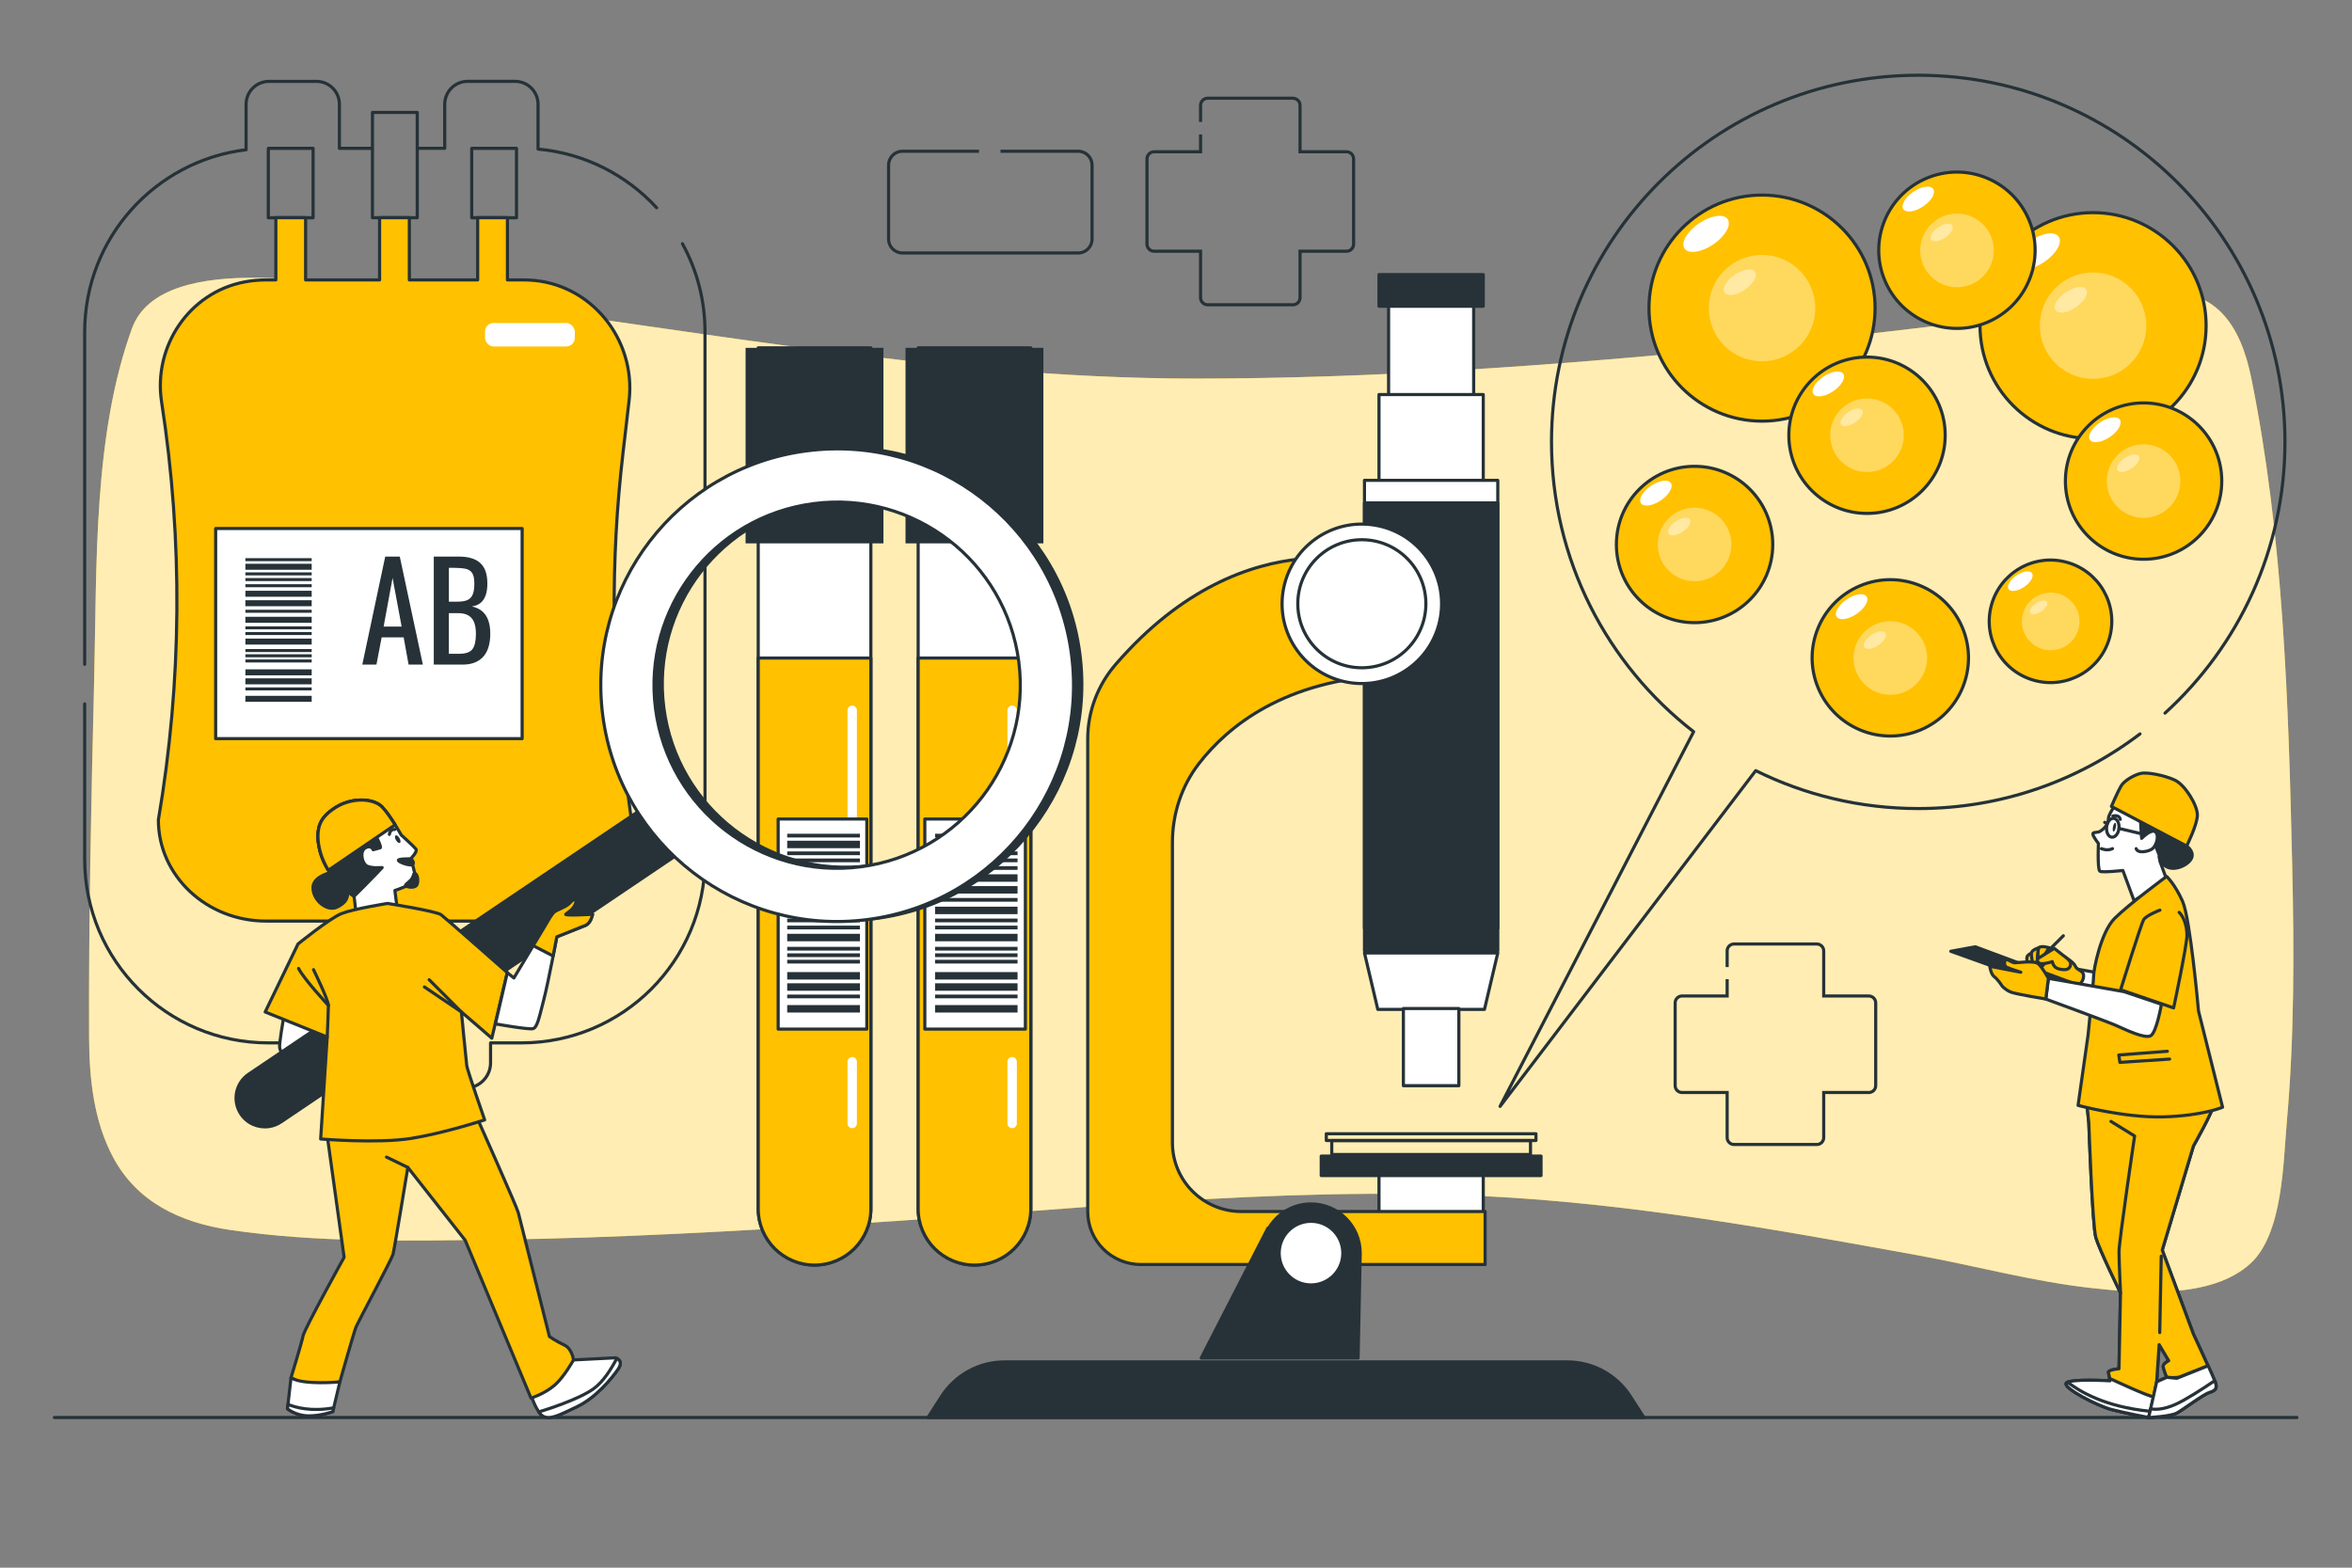 <svg xmlns="http://www.w3.org/2000/svg" viewBox="0 0 750 500"><rect x="0" y="0" width="750" height="500" fill="#808080" stroke="none"/><g id="freepik--background-simple--inject-36"><g><path d="M687.38,93.33c-12.06,1.25-26.77,5.09-33.32,5.96-34.45,4.58-68.99,8.57-103.58,11.93-56.24,5.46-112.77,9.52-169.31,9.52-84.13,0-166.95-17.18-250.2-26.92-19.8-2.31-79.4-15.31-88.92,11.01-12.35,34.13-11.15,75.42-12.01,111.31-.92,38.29-1.79,76.54-1.63,114.8,.06,13.1,1.49,26.59,7.65,38.15,7.71,14.48,21.7,20.89,37.25,23.18,28.14,4.13,56.68,3.5,85.03,3.11,38.32-.54,76.61-2.74,114.85-5.13,66.19-4.13,133.44-11.92,199.82-8.76,46.6,2.22,92.53,10.52,138.34,18.84,18.56,3.37,36.8,8.39,55.58,10.48,15.21,1.69,38.44,3.48,50.74-7.87,10.33-9.53,10.39-32.26,11.53-44.94,2.44-27.32,2.36-54.89,1.73-82.29-1.18-51.34-2.79-104.75-13.07-155.24-3.49-17.12-11.57-29.1-30.48-27.14Z" style="fill:#FFC100;"></path><path d="M687.38,93.33c-12.06,1.25-26.77,5.09-33.32,5.96-34.45,4.58-68.99,8.57-103.58,11.93-56.24,5.46-112.77,9.52-169.31,9.52-84.13,0-166.95-17.18-250.2-26.92-19.8-2.31-79.4-15.31-88.92,11.01-12.35,34.13-11.15,75.42-12.01,111.31-.92,38.29-1.79,76.54-1.63,114.8,.06,13.1,1.49,26.59,7.65,38.15,7.71,14.48,21.7,20.89,37.25,23.18,28.14,4.13,56.68,3.5,85.03,3.11,38.32-.54,76.61-2.74,114.85-5.13,66.19-4.13,133.44-11.92,199.82-8.76,46.6,2.22,92.53,10.52,138.34,18.84,18.56,3.37,36.8,8.39,55.58,10.48,15.21,1.69,38.44,3.48,50.74-7.87,10.33-9.53,10.39-32.26,11.53-44.94,2.44-27.32,2.36-54.89,1.73-82.29-1.18-51.34-2.79-104.75-13.07-155.24-3.49-17.12-11.57-29.1-30.48-27.14Z" style="fill:#fff; opacity:.7;"></path></g></g><g id="freepik--Floor--inject-36"><line x1="17.34" y1="452.1" x2="732.43" y2="452.1" style="fill:none; stroke:#263238; stroke-linecap:round; stroke-linejoin:round;"></line></g><g id="freepik--Zoom--inject-36"><path d="M690.37,227.44c23.5-21.39,38.25-52.22,38.25-86.5,0-64.58-52.35-116.94-116.94-116.94s-116.94,52.35-116.94,116.94c0,37.6,17.75,71.05,45.32,92.44l-61.72,119.49,81.52-107.08c15.62,7.73,33.2,12.09,51.81,12.09,26.58,0,51.09-8.87,70.73-23.81" style="fill:none; stroke:#263238; stroke-linecap:round; stroke-linejoin:round;"></path></g><g id="freepik--Blood_Cells--inject-36"><g><g><circle cx="561.87" cy="98.27" r="36.05" style="fill:#FFC100; stroke:#263238; stroke-linecap:round; stroke-linejoin:round;"></circle><circle cx="561.87" cy="98.27" r="16.98" style="fill:#fff; opacity:.37;"></circle><path d="M550.93,69.92c1.26,1.85-.81,5.45-4.61,8.03-3.8,2.58-7.91,3.17-9.16,1.32-1.26-1.85,.81-5.45,4.61-8.03,3.8-2.58,7.91-3.17,9.16-1.32Z" style="fill:#fff;"></path><path d="M559.66,86.71c.89,1.31-.57,3.86-3.27,5.69-2.7,1.83-5.6,2.25-6.49,.93-.89-1.31,.57-3.86,3.27-5.69,2.7-1.83,5.6-2.25,6.49-.93Z" style="fill:#fff; opacity:.43;"></path></g><g><circle cx="667.43" cy="103.87" r="36.05" style="fill:#FFC100; stroke:#263238; stroke-linecap:round; stroke-linejoin:round;"></circle><circle cx="667.43" cy="103.87" r="16.98" style="fill:#fff; opacity:.37;"></circle><path d="M656.49,75.52c1.26,1.85-.81,5.45-4.61,8.03-3.8,2.58-7.91,3.17-9.16,1.32-1.26-1.85,.81-5.45,4.61-8.03s7.91-3.17,9.16-1.32Z" style="fill:#fff;"></path><path d="M665.22,92.31c.89,1.31-.57,3.86-3.27,5.69-2.7,1.83-5.6,2.25-6.49,.93-.89-1.31,.57-3.86,3.27-5.69,2.7-1.83,5.6-2.25,6.49-.93Z" style="fill:#fff; opacity:.43;"></path></g><g><circle cx="595.35" cy="138.82" r="24.93" style="fill:#FFC100; stroke:#263238; stroke-linecap:round; stroke-linejoin:round;"></circle><circle cx="595.35" cy="138.82" r="11.74" style="fill:#fff; opacity:.37;"></circle><path d="M587.78,119.22c.87,1.28-.56,3.77-3.19,5.55-2.63,1.78-5.47,2.19-6.34,.91-.87-1.28,.56-3.77,3.19-5.55s5.47-2.19,6.34-.91Z" style="fill:#fff;"></path><path d="M593.82,130.82c.62,.91-.4,2.67-2.26,3.93-1.86,1.26-3.87,1.55-4.49,.65-.62-.91,.4-2.67,2.26-3.93,1.86-1.26,3.87-1.55,4.49-.65Z" style="fill:#fff; opacity:.43;"></path></g><g><circle cx="653.91" cy="198.19" r="19.54" transform="translate(294.7 779.44) rotate(-75.15)" style="fill:#FFC100; stroke:#263238; stroke-linecap:round; stroke-linejoin:round;"></circle><circle cx="653.91" cy="198.19" r="9.2" transform="translate(293.95 778.97) rotate(-75.07)" style="fill:#fff; opacity:.37;"></circle><path d="M647.98,182.83c.68,1-.44,2.95-2.5,4.35-2.06,1.4-4.29,1.72-4.97,.71-.68-1,.44-2.95,2.5-4.35,2.06-1.4,4.29-1.72,4.97-.71Z" style="fill:#fff;"></path><path d="M652.71,191.93c.48,.71-.31,2.09-1.77,3.08-1.46,.99-3.04,1.22-3.52,.51s.31-2.09,1.77-3.08c1.46-.99,3.04-1.22,3.52-.51Z" style="fill:#fff; opacity:.43;"></path></g><g><circle cx="624.04" cy="79.86" r="24.93" transform="translate(18 248.76) rotate(-22.87)" style="fill:#FFC100; stroke:#263238; stroke-linecap:round; stroke-linejoin:round;"></circle><circle cx="624.04" cy="79.86" r="11.74" transform="translate(17.44 246.7) rotate(-22.67)" style="fill:#fff; opacity:.37;"></circle><path d="M616.47,60.26c.87,1.28-.56,3.77-3.19,5.55-2.63,1.78-5.47,2.19-6.34,.91-.87-1.28,.56-3.77,3.19-5.55s5.47-2.19,6.34-.91Z" style="fill:#fff;"></path><path d="M622.51,71.87c.62,.91-.4,2.67-2.26,3.93-1.86,1.26-3.87,1.55-4.49,.65-.62-.91,.4-2.67,2.26-3.93,1.86-1.26,3.87-1.55,4.49-.65Z" style="fill:#fff; opacity:.43;"></path></g><g><circle cx="683.54" cy="153.44" r="24.93" style="fill:#FFC100; stroke:#263238; stroke-linecap:round; stroke-linejoin:round;"></circle><circle cx="683.54" cy="153.44" r="11.74" style="fill:#fff; opacity:.37;"></circle><path d="M675.97,133.84c.87,1.28-.56,3.77-3.19,5.55-2.63,1.78-5.47,2.19-6.34,.91-.87-1.28,.56-3.77,3.19-5.55,2.63-1.78,5.47-2.19,6.34-.91Z" style="fill:#fff;"></path><path d="M682.01,145.45c.62,.91-.4,2.67-2.26,3.93-1.86,1.26-3.87,1.55-4.49,.65-.62-.91,.4-2.67,2.26-3.93,1.86-1.26,3.87-1.55,4.49-.65Z" style="fill:#fff; opacity:.43;"></path></g><g><circle cx="540.36" cy="173.66" r="24.93" style="fill:#FFC100; stroke:#263238; stroke-linecap:round; stroke-linejoin:round;"></circle><circle cx="540.36" cy="173.66" r="11.74" style="fill:#fff; opacity:.37;"></circle><path d="M532.79,154.05c.87,1.28-.56,3.77-3.19,5.55-2.63,1.78-5.47,2.19-6.34,.91-.87-1.28,.56-3.77,3.19-5.55,2.63-1.78,5.47-2.19,6.34-.91Z" style="fill:#fff;"></path><path d="M538.83,165.66c.62,.91-.4,2.67-2.26,3.93s-3.87,1.55-4.49,.65c-.62-.91,.4-2.67,2.26-3.93s3.87-1.55,4.49-.65Z" style="fill:#fff; opacity:.43;"></path></g><g><circle cx="602.78" cy="209.87" r="24.93" transform="translate(-34.18 250.71) rotate(-22.87)" style="fill:#FFC100; stroke:#263238; stroke-linecap:round; stroke-linejoin:round;"></circle><circle cx="602.78" cy="209.87" r="11.74" transform="translate(28.15 487.7) rotate(-45)" style="fill:#fff; opacity:.37;"></circle><path d="M595.21,190.27c.87,1.28-.56,3.77-3.19,5.55-2.63,1.78-5.47,2.19-6.34,.91-.87-1.28,.56-3.77,3.19-5.55s5.47-2.19,6.34-.91Z" style="fill:#fff;"></path><path d="M601.25,201.87c.62,.91-.4,2.67-2.26,3.93-1.86,1.26-3.87,1.55-4.49,.65-.62-.91,.4-2.67,2.26-3.93,1.86-1.26,3.87-1.55,4.49-.65Z" style="fill:#fff; opacity:.43;"></path></g></g></g><g id="freepik--Microscope--inject-36"><g><rect x="439.73" y="372.04" width="33.25" height="28.89" transform="translate(912.71 772.96) rotate(180)" style="fill:#fff; stroke:#263238; stroke-linecap:round; stroke-linejoin:round;"></rect><path d="M442.79,181.23v34.13c-33.17,1.59-51.18,16.17-60.47,28.17-5.57,7.19-8.46,16.09-8.46,25.19v95.72c0,12.13,9.83,21.96,21.96,21.96h77.75v16.9h-109.82c-9.33,0-16.9-7.56-16.9-16.9h0V235.67c0-8.74,3.19-17.16,8.91-23.77,42.29-48.87,87.04-30.68,87.04-30.68Z" style="fill:#FFC100; stroke:#263238; stroke-linecap:round; stroke-linejoin:round;"></path><rect x="442.79" y="91.27" width="27.13" height="124.1" transform="translate(912.71 306.63) rotate(180)" style="fill:#fff; stroke:#263238; stroke-linecap:round; stroke-linejoin:round;"></rect><rect x="439.73" y="125.84" width="33.25" height="124.1" transform="translate(912.71 375.78) rotate(180)" style="fill:#fff; stroke:#263238; stroke-linecap:round; stroke-linejoin:round;"></rect><rect x="439.73" y="87.59" width="33.25" height="10.08" transform="translate(912.71 185.26) rotate(180)" style="fill:#263238; stroke:#263238; stroke-linecap:round; stroke-linejoin:round;"></rect><g><rect x="424.67" y="363.78" width="63.37" height="4.44" style="fill:none; stroke:#263238; stroke-linecap:round; stroke-linejoin:round;"></rect><rect x="422.93" y="361.6" width="66.85" height="2.15" style="fill:none; stroke:#263238; stroke-linecap:round; stroke-linejoin:round;"></rect></g><rect x="421.31" y="368.73" width="70.09" height="6.2" transform="translate(912.71 743.66) rotate(180)" style="fill:#263238; stroke:#263238; stroke-linecap:round; stroke-linejoin:round;"></rect><rect x="435.1" y="153.21" width="42.51" height="142.83" transform="translate(912.71 449.24) rotate(180)" style="fill:#fff; stroke:#263238; stroke-linecap:round; stroke-linejoin:round;"></rect><rect x="435.1" y="160.41" width="42.51" height="142.83" transform="translate(912.71 463.65) rotate(180)" style="fill:#263238; stroke:#263238; stroke-linecap:round; stroke-linejoin:round;"></rect><polygon points="439.35 321.94 473.36 321.94 477.61 303.93 435.1 303.93 439.35 321.94" style="fill:#fff; stroke:#263238; stroke-linecap:round; stroke-linejoin:round;"></polygon><rect x="447.51" y="321.66" width="17.69" height="24.61" transform="translate(912.71 667.93) rotate(180)" style="fill:#fff; stroke:#263238; stroke-linecap:round; stroke-linejoin:round;"></rect><circle cx="434.26" cy="192.56" r="25.43" transform="translate(-31 288.48) rotate(-35.56)" style="fill:#fff; stroke:#263238; stroke-linecap:round; stroke-linejoin:round;"></circle><path d="M413.84,192.56c0-11.28,9.14-20.42,20.42-20.42s20.42,9.14,20.42,20.42-9.14,20.42-20.42,20.42-20.42-9.14-20.42-20.42Z" style="fill:#fff; stroke:#263238; stroke-linecap:round; stroke-linejoin:round;"></path><path d="M404.32,391.69l.21,.06c2.73-4.64,7.75-7.76,13.52-7.76,8.66,0,15.69,7.02,15.69,15.69l-.68,33.44h-50.01l21.27-41.43Z" style="fill:#263238; stroke:#263238; stroke-linecap:round; stroke-linejoin:round;"></path><path d="M407.9,399.67c0-5.61,4.54-10.15,10.15-10.15s10.15,4.55,10.15,10.15-4.54,10.15-10.15,10.15-10.15-4.55-10.15-10.15Z" style="fill:#fff; stroke:#263238; stroke-linecap:round; stroke-linejoin:round;"></path><path d="M295.92,452.1h228.29l-4.38-6.8c-4.38-6.81-11.93-10.93-20.03-10.93h-179.47c-8.1,0-15.64,4.12-20.03,10.93l-4.38,6.8Z" style="fill:#263238; stroke:#263238; stroke-linecap:round; stroke-linejoin:round;"></path></g></g><g id="freepik--Test_tubes--inject-36"><g><g><path d="M241.78,110.94h35.92V385.52c0,9.91-8.05,17.96-17.96,17.96h0c-9.91,0-17.96-8.05-17.96-17.96V110.94h0Z" style="fill:#fff; stroke:#263238; stroke-linecap:round; stroke-linejoin:round;"></path><path d="M241.78,209.88v175.64c0,9.92,8.04,17.96,17.96,17.96h0c9.92,0,17.96-8.04,17.96-17.96V209.88h-35.92Z" style="fill:#FFC100; stroke:#263238; stroke-linecap:round; stroke-linejoin:round;"></path><rect x="237.75" y="110.94" width="43.96" height="62.36" style="fill:#263238;"></rect><g><line x1="271.75" y1="338.63" x2="271.75" y2="358.32" style="fill:none; stroke:#fff; stroke-linecap:round; stroke-miterlimit:10; stroke-width:3px;"></line><line x1="271.75" y1="226.54" x2="271.75" y2="315.15" style="fill:none; stroke:#fff; stroke-linecap:round; stroke-miterlimit:10; stroke-width:3px;"></line></g></g><g><rect x="248.14" y="261.22" width="28.27" height="67" style="fill:#fff; stroke:#263238; stroke-linecap:round; stroke-linejoin:round;"></rect><rect x="251.02" y="265.92" width="23.18" height="1.19" style="fill:#263238;"></rect><rect x="251.02" y="271.56" width="23.18" height="1.19" style="fill:#263238;"></rect><rect x="251.02" y="273.81" width="23.18" height="1.19" style="fill:#263238;"></rect><rect x="251.02" y="276.25" width="23.18" height="1.19" style="fill:#263238;"></rect><rect x="251.02" y="286.4" width="23.18" height="1.19" style="fill:#263238;"></rect><rect x="251.02" y="292.97" width="23.18" height="1.19" style="fill:#263238;"></rect><rect x="251.02" y="295.23" width="23.18" height="1.19" style="fill:#263238;"></rect><rect x="251.02" y="304.06" width="23.18" height="1.19" style="fill:#263238;"></rect><rect x="251.02" y="306.12" width="23.18" height="1.19" style="fill:#263238;"></rect><rect x="251.02" y="317.21" width="23.18" height="1.19" style="fill:#263238;"></rect><rect x="251.02" y="301.99" width="23.18" height="1.19" style="fill:#263238;"></rect><rect x="251.02" y="268.14" width="23.18" height="2.38" style="fill:#263238;"></rect><rect x="251.02" y="278.85" width="23.18" height="2.38" style="fill:#263238;"></rect><rect x="251.02" y="282.61" width="23.18" height="2.38" style="fill:#263238;"></rect><rect x="251.02" y="289.18" width="23.18" height="2.38" style="fill:#263238;"></rect><rect x="251.02" y="297.83" width="23.18" height="2.38" style="fill:#263238;"></rect><rect x="251.02" y="310.04" width="23.18" height="2.38" style="fill:#263238;"></rect><rect x="251.02" y="313.61" width="23.18" height="2.38" style="fill:#263238;"></rect><rect x="251.02" y="320.56" width="23.18" height="2.38" style="fill:#263238;"></rect></g></g><g><g><path d="M292.78,110.94h35.92V385.52c0,9.91-8.05,17.96-17.96,17.96h0c-9.91,0-17.96-8.05-17.96-17.96V110.94h0Z" style="fill:#fff; stroke:#263238; stroke-linecap:round; stroke-linejoin:round;"></path><path d="M292.78,209.88v175.64c0,9.92,8.04,17.96,17.96,17.96h0c9.92,0,17.96-8.04,17.96-17.96V209.88h-35.92Z" style="fill:#FFC100; stroke:#263238; stroke-linecap:round; stroke-linejoin:round;"></path><rect x="288.75" y="110.94" width="43.96" height="62.36" style="fill:#263238;"></rect><g><line x1="322.75" y1="338.63" x2="322.75" y2="358.32" style="fill:none; stroke:#fff; stroke-linecap:round; stroke-miterlimit:10; stroke-width:3px;"></line><line x1="322.75" y1="226.54" x2="322.75" y2="315.15" style="fill:none; stroke:#fff; stroke-linecap:round; stroke-miterlimit:10; stroke-width:3px;"></line></g></g><g><rect x="294.9" y="261.22" width="32.07" height="67" style="fill:#fff; stroke:#263238; stroke-linecap:round; stroke-linejoin:round;"></rect><rect x="298.17" y="265.92" width="26.3" height="1.19" style="fill:#263238;"></rect><rect x="298.17" y="271.56" width="26.3" height="1.19" style="fill:#263238;"></rect><rect x="298.17" y="273.81" width="26.3" height="1.19" style="fill:#263238;"></rect><rect x="298.17" y="276.25" width="26.3" height="1.19" style="fill:#263238;"></rect><rect x="298.17" y="286.4" width="26.3" height="1.19" style="fill:#263238;"></rect><rect x="298.17" y="292.97" width="26.3" height="1.19" style="fill:#263238;"></rect><rect x="298.17" y="295.23" width="26.3" height="1.19" style="fill:#263238;"></rect><rect x="298.17" y="304.06" width="26.3" height="1.19" style="fill:#263238;"></rect><rect x="298.17" y="306.12" width="26.3" height="1.19" style="fill:#263238;"></rect><rect x="298.17" y="317.21" width="26.3" height="1.19" style="fill:#263238;"></rect><rect x="298.17" y="301.99" width="26.3" height="1.19" style="fill:#263238;"></rect><rect x="298.17" y="268.14" width="26.3" height="2.38" style="fill:#263238;"></rect><rect x="298.17" y="278.85" width="26.3" height="2.38" style="fill:#263238;"></rect><rect x="298.17" y="282.61" width="26.3" height="2.38" style="fill:#263238;"></rect><rect x="298.17" y="289.18" width="26.3" height="2.38" style="fill:#263238;"></rect><rect x="298.17" y="297.83" width="26.3" height="2.38" style="fill:#263238;"></rect><rect x="298.17" y="310.04" width="26.3" height="2.38" style="fill:#263238;"></rect><rect x="298.17" y="313.61" width="26.3" height="2.38" style="fill:#263238;"></rect><rect x="298.17" y="320.56" width="26.3" height="2.38" style="fill:#263238;"></rect></g></g></g><g id="freepik--Blood_Bag--inject-36"><g><rect x="85.56" y="47.31" width="14.28" height="22.14" style="fill:none; stroke:#263238; stroke-linecap:round; stroke-linejoin:round;"></rect><rect x="150.42" y="47.31" width="14.28" height="22.14" style="fill:none; stroke:#263238; stroke-linecap:round; stroke-linejoin:round;"></rect><rect x="118.77" y="35.86" width="14.28" height="33.58" style="fill:none; stroke:#263238; stroke-linecap:round; stroke-linejoin:round;"></rect><path d="M27,224.5v49.56c0,32.34,26.22,58.56,58.56,58.56h9.82v6.36c0,4.45,3.61,8.05,8.05,8.05h44.95c4.45,0,8.05-3.61,8.05-8.05v-6.36h9.82c32.34,0,58.56-26.22,58.56-58.56V105.87c0-10.2-2.61-19.79-7.2-28.15m-99.04-30.41h-10.34v-14.04c0-4.04-3.27-7.31-7.31-7.31h-15.14c-4.04,0-7.31,3.27-7.31,7.31v14.49c-29,3.5-51.47,28.18-51.47,58.12v105.99M209.38,66.26c-9.58-10.42-22.89-17.36-37.81-18.71v-14.29c0-4.04-3.27-7.31-7.31-7.31h-15.14c-4.04,0-7.31,3.27-7.31,7.31v14.04h-8.42m12.41,291.48h-39.79v-6h39.79v6Z" style="fill:none; stroke:#263238; stroke-linecap:round; stroke-linejoin:round;"></path><path d="M198.62,144.83l1.98-17.07c2.27-19.54-12.19-37.5-31.84-38.44-.59-.03-1.17-.04-1.77-.04h-5.18v-19.85h-9.49v19.85h-21.79v-19.85h-9.49v19.85h-23.59v-19.85h-9.49v19.85h-3.13c-2.4,0-4.75,.23-7.01,.67-17.58,3.43-29.02,20.57-26.29,38.27h0c6.84,44.22,6.49,89.16-1.03,133.28h0c0,17.82,15.37,32.27,34.33,32.27h82.17c18.96,0,34.33-14.45,34.33-32.27l-1.87-14.05c-4.52-34.04-4.81-68.52-.84-102.63Z" style="fill:#FFC100; stroke:#263238; stroke-linecap:round; stroke-linejoin:round;"></path><rect x="68.77" y="168.57" width="97.73" height="67.02" style="fill:#fff; stroke:#263238; stroke-linecap:round; stroke-linejoin:round;"></rect><g><rect x="78.25" y="178.02" width="21.14" height=".96" style="fill:#263238;"></rect><rect x="78.25" y="182.55" width="21.14" height=".96" style="fill:#263238;"></rect><rect x="78.25" y="184.37" width="21.14" height=".96" style="fill:#263238;"></rect><rect x="78.25" y="186.33" width="21.14" height=".96" style="fill:#263238;"></rect><rect x="78.25" y="194.48" width="21.14" height=".96" style="fill:#263238;"></rect><rect x="78.25" y="199.76" width="21.14" height=".96" style="fill:#263238;"></rect><rect x="78.25" y="201.58" width="21.14" height=".96" style="fill:#263238;"></rect><rect x="78.25" y="208.67" width="21.14" height=".96" style="fill:#263238;"></rect><rect x="78.25" y="210.33" width="21.14" height=".96" style="fill:#263238;"></rect><rect x="78.25" y="219.24" width="21.14" height=".96" style="fill:#263238;"></rect><rect x="78.25" y="207.01" width="21.14" height=".96" style="fill:#263238;"></rect><rect x="78.25" y="179.81" width="21.14" height="1.91" style="fill:#263238;"></rect><rect x="78.25" y="188.42" width="21.14" height="1.91" style="fill:#263238;"></rect><rect x="78.25" y="191.44" width="21.14" height="1.91" style="fill:#263238;"></rect><rect x="78.25" y="196.72" width="21.14" height="1.91" style="fill:#263238;"></rect><rect x="78.25" y="203.67" width="21.14" height="1.91" style="fill:#263238;"></rect><rect x="78.25" y="213.48" width="21.14" height="1.91" style="fill:#263238;"></rect><rect x="78.25" y="216.35" width="21.14" height="1.91" style="fill:#263238;"></rect><rect x="78.25" y="221.93" width="21.14" height="1.91" style="fill:#263238;"></rect></g><g><path d="M115.53,211.96l7.31-34.45h4.64l7.36,34.45h-4.55l-1.57-8.68h-7.02l-1.66,8.68h-4.51Zm6.8-12.12h5.74l-2.89-15.52-2.85,15.52Z" style="fill:#263238;"></path><path d="M138.32,211.96v-34.45h7.91c1.56,0,2.91,.17,4.06,.51,1.15,.34,2.11,.87,2.87,1.57,.77,.71,1.33,1.61,1.7,2.7,.37,1.09,.55,2.38,.55,3.85s-.18,2.64-.53,3.68c-.36,1.04-.89,1.85-1.62,2.45-.72,.6-1.65,.98-2.79,1.15,1.39,.31,2.51,.84,3.36,1.6,.85,.75,1.48,1.72,1.89,2.89,.41,1.18,.62,2.59,.62,4.23,0,1.48-.17,2.82-.51,4.04-.34,1.22-.87,2.25-1.59,3.11-.72,.85-1.64,1.51-2.76,1.98-1.12,.47-2.45,.7-3.98,.7h-9.19Zm4.81-20.07h2.85c1.36,0,2.42-.19,3.19-.57,.77-.38,1.3-1,1.62-1.85,.31-.85,.47-1.96,.47-3.32,0-1.59-.24-2.74-.72-3.44-.48-.71-1.23-1.16-2.25-1.34-1.02-.18-2.35-.28-4-.28h-1.15v10.8Zm0,16.63h3.23c2.15,0,3.59-.5,4.32-1.51,.72-1.01,1.08-2.63,1.08-4.87,0-1.45-.19-2.66-.57-3.64-.38-.98-.99-1.72-1.83-2.21-.84-.5-1.96-.74-3.38-.74h-2.85v12.97Z" style="fill:#263238;"></path></g><rect x="154.66" y="103.01" width="28.63" height="7.5" rx="2.74" ry="2.74" style="fill:#fff;"></rect></g></g><g id="freepik--Symbols--inject-36"><path d="M382.83,42.89v5.52h-14.81c-1.25,0-2.27,1.02-2.27,2.27v27.18c0,1.25,1.02,2.27,2.27,2.27h14.81v14.81c0,1.25,1.02,2.27,2.27,2.27h27.18c1.25,0,2.27-1.02,2.27-2.27v-14.81h14.81c1.25,0,2.27-1.02,2.27-2.27v-27.18c0-1.25-1.02-2.27-2.27-2.27h-14.81v-14.81c0-1.25-1.02-2.27-2.27-2.27h-27.18c-1.25,0-2.27,1.02-2.27,2.27v5.31" style="fill:none; stroke:#263238; stroke-miterlimit:10;"></path><path d="M550.75,312.3v5.36h-14.38c-1.22,0-2.2,.99-2.2,2.2v26.39c0,1.22,.99,2.2,2.2,2.2h14.38v14.38c0,1.22,.99,2.2,2.2,2.2h26.39c1.22,0,2.2-.99,2.2-2.2v-14.38h14.38c1.22,0,2.2-.99,2.2-2.2v-26.39c0-1.22-.99-2.2-2.2-2.2h-14.38v-14.38c0-1.22-.99-2.2-2.2-2.2h-26.39c-1.22,0-2.2,.99-2.2,2.2v5.15" style="fill:none; stroke:#263238; stroke-miterlimit:10;"></path><path d="M319.04,48.24h24.78c2.43,0,4.41,1.97,4.41,4.41v23.62c0,2.43-1.97,4.41-4.41,4.41h-56.06c-2.43,0-4.41-1.97-4.41-4.41v-23.62c0-2.43,1.97-4.41,4.41-4.41h24.42" style="fill:none; stroke:#263238; stroke-miterlimit:10;"></path></g><g id="freepik--Character_2--inject-36"><g><g><g><path d="M681.19,249.04s-4.14,2.6-4.49,4.14c-.35,1.54-4.37,5.91-4.37,7.92s-1.65,3.43-2.6,4.02c-.95,.59-2.48,.12-2.36,.95,.12,.83,1.77,2.95,1.77,2.95,0,0-.07,1.64-.08,3.51,0,2.36,.09,5.09,.55,5.35,.83,.47,7.33-.24,7.33-.24l3.54,9.57,10.75-5.79-2.48-6.74s5.91-5.79,6.97-6.62c1.06-.83,4.14-6.14,3.19-8.98-.95-2.84-6.14-7.56-9.57-8.74-3.43-1.18-8.15-1.3-8.15-1.3Z" style="fill:#fff; stroke:#263238; stroke-linecap:round; stroke-linejoin:round;"></path><path d="M697.26,269.84s2.36,1.54,1.65,3.66c-.71,2.13-5.2,4.49-8.03,2.95-2.84-1.54-2.36-3.78-2.36-3.78l-1.54-3.78s-3.78-.59-4.02-1.54c-.24-.95-.24-4.96-.47-5.67-.24-.71,14.77,8.15,14.77,8.15Z" style="fill:#263238; stroke:#263238; stroke-linecap:round; stroke-linejoin:round;"></path><path d="M673.28,257.2l23.99,12.64s3.43-6.85,3.43-9.93-3.9-9.57-7.21-11.11c-3.31-1.54-8.86-2.6-10.87-2.13-2.01,.47-5.2,2.24-6.26,4.02-1.06,1.77-3.07,6.5-3.07,6.5Z" style="fill:#FFC100; stroke:#263238; stroke-linecap:round; stroke-linejoin:round;"></path><path d="M682.96,267.36s3.07-3.19,4.37-2.01c1.3,1.18,.24,4.37-.95,5.32-1.18,.95-4.73,1.65-5.2,0" style="fill:#fff; stroke:#263238; stroke-linecap:round; stroke-linejoin:round;"></path><path d="M674.69,263.9c-.14,.77-.47,1.35-.72,1.31-.26-.05-.35-.71-.2-1.48,.14-.77,.47-1.35,.73-1.31,.26,.05,.35,.71,.2,1.48Z" style="fill:#263238;"></path><path d="M675.69,264.22c-.18,1.66-1.2,2.9-2.29,2.79s-1.82-1.55-1.65-3.21c.18-1.66,1.2-2.9,2.29-2.79s1.82,1.55,1.65,3.21Z" style="fill:none; stroke:#263238; stroke-linecap:round; stroke-linejoin:round;"></path><line x1="675.69" y1="264.22" x2="683.52" y2="266.08" style="fill:none; stroke:#263238; stroke-linecap:round; stroke-linejoin:round;"></line><line x1="671.84" y1="262.53" x2="671.14" y2="262.28" style="fill:none; stroke:#263238; stroke-linecap:round; stroke-linejoin:round;"></line><path d="M673.75,260.27s2.01-.59,2.36,1.06" style="fill:none; stroke:#263238; stroke-linecap:round; stroke-linejoin:round;"></path><path d="M670.09,270.67s1.89,.83,3.54,0" style="fill:none; stroke:#263238; stroke-linecap:round; stroke-linejoin:round;"></path></g><path d="M699.43,425.49l-9.94-26.78,9.94-33.19s6.25-11.06,6.57-13.47c0,0-13.15,1.76-26.13,.64-12.99-1.12-15.23-2.08-15.23-2.08l.8,1.28,.64,6.25s1.12,32.71,2.24,36.56c1.12,3.85,7.86,17.64,7.86,17.64l-.48,24.21s-3.69,.32-3.37,1.28c.32,.96,.48,2.57,.48,2.57,0,0-13.15-.8-13.95,.8-.8,1.6,10.1,7.22,14.43,8.34,4.33,1.12,11.86,2.57,11.86,2.57,0,0,6.89-.32,8.98-1.44,2.08-1.12,8.34-5.93,10.42-6.57,2.08-.64,2.4-1.44,1.92-3.05-.48-1.6-7.05-15.55-7.05-15.55Zm-8.5,13.79s-2.57,1.12-3.21,1.44l.8-11.86,.53,.9,2.51,4.23s-1.92,.96-1.76,1.92c.16,.96,1.12,3.37,1.12,3.37Z" style="fill:#fff; stroke:#263238; stroke-linecap:round; stroke-linejoin:round;"></path><g><path d="M704.08,435.62c-1.86-4.18-4.65-10.13-4.65-10.13l-9.94-26.78,9.94-33.19s6.25-11.06,6.57-13.47c0,0-13.15,1.76-26.13,.64-12.99-1.12-15.23-2.08-15.23-2.08l.8,1.28,.64,6.25s1.12,32.71,2.24,36.56c1.12,3.85,7.86,17.64,7.86,17.64l-.48,24.21s-3.69,.32-3.37,1.28c.32,.96,.48,2.57,.48,2.57,0,0,4.65,2.08,6.89,3.21,2.24,1.12,7.05,1.92,7.05,1.92l.96-4.81,.8-11.86,.53,.9,2.51,4.23s-1.92,.96-1.76,1.92c.16,.96,1.12,3.37,1.12,3.37,0,0,3.05,.32,4.33-.16,.9-.34,5.91-2.34,8.82-3.5Z" style="fill:#FFC100; stroke:#263238; stroke-linecap:round; stroke-linejoin:round;"></path><line x1="689.17" y1="400.64" x2="688.69" y2="425.01" style="fill:none; stroke:#263238; stroke-linecap:round; stroke-linejoin:round;"></line><path d="M673.14,357.67l7.54,4.65s-4.97,33.51-4.97,36.88,.48,13.15,.48,13.15" style="fill:none; stroke:#263238; stroke-linecap:round; stroke-linejoin:round;"></path></g><g><g><polygon points="662.16 309.04 669.74 310.41 667.64 316.7 659.66 312.83 662.16 309.04" style="fill:#fff; stroke:#263238; stroke-linecap:round; stroke-linejoin:round;"></polygon><path d="M658.69,305.41s2.58,1.45,3.14,2.82c.56,1.37,2.74,1.21,2.58,3.23-.16,2.02-1.69,3.31-4.76,3.23-3.06-.08-8.47-4.11-9.11-4.84-.65-.73,2.98-4.35,4.03-4.6s4.11,.16,4.11,.16Z" style="fill:#FFC100; stroke:#263238; stroke-linecap:round; stroke-linejoin:round;"></path><line x1="657.95" y1="298.46" x2="647.74" y2="308.66" style="fill:#263238; stroke:#263238; stroke-linecap:round; stroke-linejoin:round;"></line><path d="M653.48,302.28s-2.71-.8-3.35,0c-.64,.8-.16,5.1-.16,5.1l3.51-5.1Z" style="fill:#FFC100; stroke:#263238; stroke-linecap:round; stroke-linejoin:round;"></path><path d="M648.68,303.66s-2.16,.63-2.33,1.59c-.16,.97,.32,3.39,.65,3.79,.32,.4,1.29-1.37,1.29-1.37,0,0-.19-2.38,.39-4.01Z" style="fill:#FFC100; stroke:#263238; stroke-linecap:round; stroke-linejoin:round;"></path><path d="M650.13,302.28s-2.16,.63-2.33,1.59c-.16,.97,.32,3.39,.65,3.79s1.29-1.37,1.29-1.37c0,0-.19-2.38,.39-4.01Z" style="fill:#FFC100; stroke:#263238; stroke-linecap:round; stroke-linejoin:round;"></path><path d="M657.97,304.76l-2.92-2.29-5.36,3.35s-.25,1.42,1.22,1.52c1.47,.1,3.51-.64,3.51-.64,0,0,.31,1.81,1.85,2.25s3.98,.81,4.02-1.68c.02-.92-2.31-2.51-2.31-2.51Z" style="fill:#FFC100; stroke:#263238; stroke-linecap:round; stroke-linejoin:round;"></path></g><path d="M690.88,279.53s-12.05,8.86-16.54,13.35-6.73,16.42-6.73,18.31-1.77,18.91-1.77,18.91l-3.19,22.45s14.77,4.02,27.29,3.66c12.52-.35,18.79-3.07,18.79-3.07l-7.68-30.72s-2.6-29.42-5.08-34.97c-2.48-5.55-5.08-7.92-5.08-7.92Z" style="fill:#FFC100; stroke:#263238; stroke-linecap:round; stroke-linejoin:round;"></path><polygon points="661.14 317.44 622.06 303.4 629.88 301.97 661.86 313.9 661.14 317.44" style="fill:#263238; stroke:#263238; stroke-linecap:round; stroke-linejoin:round;"></polygon><polyline points="691.12 335.3 675.64 336.48 675.99 338.84 691.83 337.78" style="fill:none; stroke:#263238; stroke-linecap:round; stroke-linejoin:round;"></polyline></g><path d="M688.75,290.28s-4.37,1.65-5.2,3.07c-.83,1.42-7.33,22.33-7.33,22.33l16.9,5.79s4.25-19.97,4.25-23.16-1.06-5.91-2.48-7.33" style="fill:#FFC100; stroke:#263238; stroke-linecap:round; stroke-linejoin:round;"></path><path d="M652.36,318.64s19.38,7.09,22.33,8.39c2.95,1.3,9.22,4.37,11.11,3.31,1.89-1.06,3.43-10.04,3.43-10.04l-11.93-4.02-24.1-4.25-.83,6.62Z" style="fill:#fff; stroke:#263238; stroke-linecap:round; stroke-linejoin:round;"></path><path d="M672.72,439.62c.07,.45,.1,.78,.1,.78,0,0-13.15-.8-13.95,.8-.8,1.6,10.1,7.22,14.43,8.34,4.33,1.12,11.86,2.57,11.86,2.57l1.6-6.57c-2.29-.43-12.01-4.96-14.05-5.91Z" style="fill:#fff; stroke:#263238; stroke-linecap:round; stroke-linejoin:round;"></path><path d="M685.16,452.1l.48-1.99c-14.4-1.37-22.67-6.41-26.3-9.28-.24,.11-.41,.23-.48,.37-.8,1.6,10.1,7.22,14.43,8.34,4.33,1.12,11.86,2.57,11.86,2.57Z" style="fill:#fff; stroke:#263238; stroke-linecap:round; stroke-linejoin:round;"></path><g><path d="M704.57,444.09c2.08-.64,2.4-1.44,1.92-3.05-.18-.58-1.16-2.81-2.34-5.4l-.07-.02-9.94,3.98-3.21-.32-3.21,1.44-2.57,11.38s6.89-.32,8.98-1.44c2.08-1.12,8.34-5.93,10.42-6.57Z" style="fill:#fff; stroke:#263238; stroke-linecap:round; stroke-linejoin:round;"></path><path d="M706.49,441.04c-.04-.14-.13-.38-.26-.69-3.86,2.63-9.2,6.09-12.57,7.59-4.03,1.79-6.65,1.63-7.87,1.37l-.63,2.8s6.89-.32,8.98-1.44c2.08-1.12,8.34-5.93,10.42-6.57,2.08-.64,2.4-1.44,1.92-3.05Z" style="fill:#fff; stroke:#263238; stroke-linecap:round; stroke-linejoin:round;"></path></g></g><path d="M653.19,312.02s-1.94-3.52-3.22-4.63-6.38-.32-7.5-.32-2.87-1.91-3.19-.48q-.32,1.44,.64,1.91c.96,.48,4.47,1.59,4.47,1.59l-9.89-1.91s.32,2.55,1.44,3.35c1.12,.8,2.55,3.03,2.55,3.03,0,0,1.12,1.28,2.87,1.91,1.75,.64,11,2.16,11,2.16l.83-6.62Z" style="fill:#FFC100; stroke:#263238; stroke-linecap:round; stroke-linejoin:round;"></path></g></g><g id="freepik--Character_1--inject-36"><g><path d="M90.38,324.94s-1.41,7.98-1.21,9.19c.2,1.21,2.32,6.26,6.36,6.67,4.04,.4,7.88-.61,7.88-.61l.91-11.71-13.94-3.53Z" style="fill:#fff; stroke:#263238; stroke-linecap:round; stroke-linejoin:round;"></path><path d="M85.72,359.82c-3.52,.46-7.17-1.04-9.29-4.19-2.99-4.44-1.82-10.46,2.61-13.45l129.45-87.32c4.44-2.99,10.46-1.82,13.45,2.61,2.99,4.44,1.82,10.46-2.61,13.45l-129.45,87.32c-1.29,.87-2.71,1.39-4.16,1.58Z" style="fill:#263238;"></path><path d="M259.84,143.46c-41.28,5.39-70.37,43.22-64.98,84.49,5.39,41.28,43.22,70.37,84.49,64.98,41.28-5.39,70.37-43.22,64.98-84.49-5.39-41.28-43.22-70.37-84.49-64.98Zm17.31,132.65c-31.98,4.17-61.29-18.37-65.47-50.35-4.17-31.98,18.37-61.29,50.35-65.47,31.98-4.17,61.29,18.37,65.47,50.35s-18.37,61.29-50.35,65.47Z" style="fill:#263238; stroke:#263238; stroke-linecap:round; stroke-linejoin:round;"></path><g><path d="M257.2,143.8c-41.28,5.39-70.37,43.22-64.98,84.49,5.39,41.28,43.22,70.37,84.49,64.98,41.28-5.39,70.37-43.22,64.98-84.49-5.39-41.28-43.22-70.37-84.49-64.98Zm17.31,132.65c-31.98,4.17-61.29-18.37-65.47-50.35-4.17-31.98,18.37-61.29,50.35-65.47,31.98-4.17,61.29,18.37,65.47,50.35,4.17,31.98-18.37,61.29-50.35,65.47Z" style="fill:#fff; stroke:#263238; stroke-linecap:round; stroke-linejoin:round;"></path><g><g><path d="M108.82,256.56s-5.09,2.24-6.71,6.1c-1.63,3.87-.41,10.38,2.85,15.26s7.94,7.94,7.94,7.94l.81,6.71,13.02-2.24-.81-6.31s6.71-2.24,6.71-3.46-1.63-6.71-1.63-6.71c0,0,2.24-2.24,1.63-3.05-.61-.81-4.68-4.48-4.68-4.48,0,0-3.66-6.51-6.1-8.95-2.44-2.44-7.94-3.05-13.02-.81Z" style="fill:#fff; stroke:#263238; stroke-linecap:round; stroke-linejoin:round;"></path><path d="M131.07,273.93s-4.39-.12-4.02,.53c.37,.66,4.02,1.87,4.61,1.21,.59-.66-.59-1.75-.59-1.75Z" style="fill:#263238; stroke:#263238; stroke-linecap:round; stroke-linejoin:round;"></path><path d="M131.94,278.76s-.15,1.05-.98,1.96-2.26,1.66-1.43,1.96c.83,.3,2.79,.6,3.39-.45,.6-1.05,.23-4.22-.98-3.46Z" style="fill:#263238; stroke:#263238; stroke-linecap:round; stroke-linejoin:round;"></path><path d="M121.84,276.7s-4.07,.41-5.29-.81-1.83-4.48,0-5.49c1.83-1.02,2.44,.61,2.44,.61,0,0,1.63-.41,2.24-.61,.61-.2-1.83-4.68-1.83-4.68l2.44-8.34c-2.44-2.44-7.94-3.05-13.02-.81,0,0-5.09,2.24-6.71,6.1-1.63,3.87-.41,10.38,2.85,15.26s7.94,7.94,7.94,7.94l3.26-3.26c3.26-3.26,5.7-5.9,5.7-5.9Z" style="fill:#263238; stroke:#263238; stroke-linecap:round; stroke-linejoin:round;"></path><path d="M106.41,278.05s-6.8,1.17-6.61,5.25,4.56,7.39,7.51,6.09c6.64-2.94,2.01-8.03,1.24-9.39-.78-1.36-2.14-1.94-2.14-1.94Z" style="fill:#263238; stroke:#263238; stroke-linecap:round; stroke-linejoin:round;"></path><path d="M125.99,263.06c-1.25-2-2.87-4.4-4.15-5.69-2.44-2.44-7.94-3.05-13.02-.81,0,0-5.09,2.24-6.71,6.1-1.59,3.77-.46,10.06,2.62,14.9l21.27-14.5Z" style="fill:#FFC100; stroke:#263238; stroke-linecap:round; stroke-linejoin:round;"></path><path d="M127.39,267.31c.38,.65,.44,1.33,.13,1.51s-.87-.2-1.25-.85-.44-1.33-.13-1.51c.31-.18,.87,.2,1.25,.85Z" style="fill:#263238;"></path><path d="M124.17,266.12s.14-1.73,1.73-1.58" style="fill:none; stroke:#263238; stroke-linecap:round; stroke-linejoin:round;"></path></g><g><g><path d="M182.87,433.74l13.32-.68s2.93,.68,.9,3.61c-2.03,2.93-7,9.03-13.09,11.96-6.1,2.93-8.35,4.06-10.61,3.16-2.26-.9-4.29-7.45-4.29-7.45l13.77-10.61Z" style="fill:#fff; stroke:#263238; stroke-linecap:round; stroke-linejoin:round;"></path><path d="M197.09,436.68c1.48-2.14,.32-3.08-.41-3.43-1.63,3.15-4.28,7.48-7.49,9.75-4.81,3.41-15.12,6.63-17.38,7.32,.5,.71,1.03,1.27,1.58,1.49,2.26,.9,4.52-.23,10.61-3.16,6.1-2.93,11.06-9.03,13.09-11.96Z" style="fill:#fff; stroke:#263238; stroke-linecap:round; stroke-linejoin:round;"></path></g><path d="M104.09,360.37l5.64,40.63s-12.64,22.8-13.09,25.06c-.45,2.26-3.84,13.32-3.84,13.32,0,0,4.51,2.71,6.32,2.71s9.26-1.35,9.26-1.35c0,0,4.51-16.03,5.19-17.61,.68-1.58,11.29-21.45,11.74-23.03,.45-1.58,4.74-27.77,4.74-27.77l18.29,23.25,20.99,50.34s4.29-1.35,7.45-4.06c3.16-2.71,6.1-8.13,6.1-8.13,0,0-.45-3.61-2.93-4.74-2.48-1.13-4.74-2.71-4.74-2.71,0,0-9.48-37.7-9.93-39.51-.45-1.81-13.54-31.15-13.54-31.15l-47.63,4.74Z" style="fill:#FFC100; stroke:#263238; stroke-linecap:round; stroke-linejoin:round;"></path><line x1="130.05" y1="372.34" x2="123.24" y2="369.04" style="fill:none; stroke:#263238; stroke-linecap:round; stroke-linejoin:round;"></line><g><path d="M92.8,439.38l-1.13,9.93s2.71,2.26,6.77,2.26,7.68-1.35,7.68-1.35l2.26-9.48s-11.96,1.13-15.58-1.35Z" style="fill:#fff; stroke:#263238; stroke-linecap:round; stroke-linejoin:round;"></path><path d="M91.83,447.91l-.16,1.41s2.71,2.26,6.77,2.26,7.68-1.35,7.68-1.35l.29-1.22c-7.09,1.3-12.11-.08-14.58-1.09Z" style="fill:#fff; stroke:#263238; stroke-linecap:round; stroke-linejoin:round;"></path></g></g><g><path d="M123.54,288.15s-10.84,1.71-14.64,3.23c-3.8,1.52-13.88,9.7-13.88,9.7l-10.46,21.68,19.78,7.99-2.09,32.52s18.26,1.52,28.91-.19c10.65-1.71,23.39-5.9,23.39-5.9,0,0-5.52-15.79-5.71-17.31s-1.71-17.12-1.71-17.12l9.7,8.37,4.94-20.92s-19.59-17.31-21.11-18.45-17.12-3.61-17.12-3.61Z" style="fill:#FFC100; stroke:#263238; stroke-linecap:round; stroke-linejoin:round;"></path><path d="M104.34,330.75s.38-8.37,.38-10.08-4.75-11.41-4.75-11.41" style="fill:none; stroke:#263238; stroke-linecap:round; stroke-linejoin:round;"></path><path d="M104.72,320.67s-7.8-8.37-9.51-11.79" style="fill:none; stroke:#263238; stroke-linecap:round; stroke-linejoin:round;"></path><polyline points="136.86 312.49 147.13 322.76 135.34 314.78" style="fill:none; stroke:#263238; stroke-linecap:round; stroke-linejoin:round;"></polyline></g><g><path d="M161.77,310.21l2.09,1.71,10.46-17.5s1.14-2.09,2.09-3.23c.95-1.14,3.99-1.71,5.33-3.23,1.33-1.52,2.47-1.52,1.71,.38-.76,1.9-2.47,2.66-3.04,3.23-.57,.57,8.18,1.14,8.18,1.14,0,0,0,.57-.76,1.52-.76,.95-1.71,1.14-1.71,1.14l-8.56,3.42s-2.66,14.26-4.18,20.16c-1.52,5.9-2.09,8.75-3.42,9.13-1.33,.38-11.98-1.52-11.98-1.52l3.8-16.36Z" style="fill:#fff; stroke:#263238; stroke-linecap:round; stroke-linejoin:round;"></path><path d="M187.83,294.24c.76-.95,1.2-2.64,1.2-2.64,0,0-9.19,.55-8.62-.02,.57-.57,2.28-1.33,3.04-3.23,.76-1.9-.38-1.9-1.71-.38-1.33,1.52-4.37,2.09-5.33,3.23-.95,1.14-2.09,3.23-2.09,3.23l-4.3,7.19,6.36,3.29c.68-3.47,1.17-6.11,1.17-6.11l8.56-3.42s.95-.19,1.71-1.14Z" style="fill:#FFC100; stroke:#263238; stroke-linecap:round; stroke-linejoin:round;"></path></g></g></g></g></g></svg>
